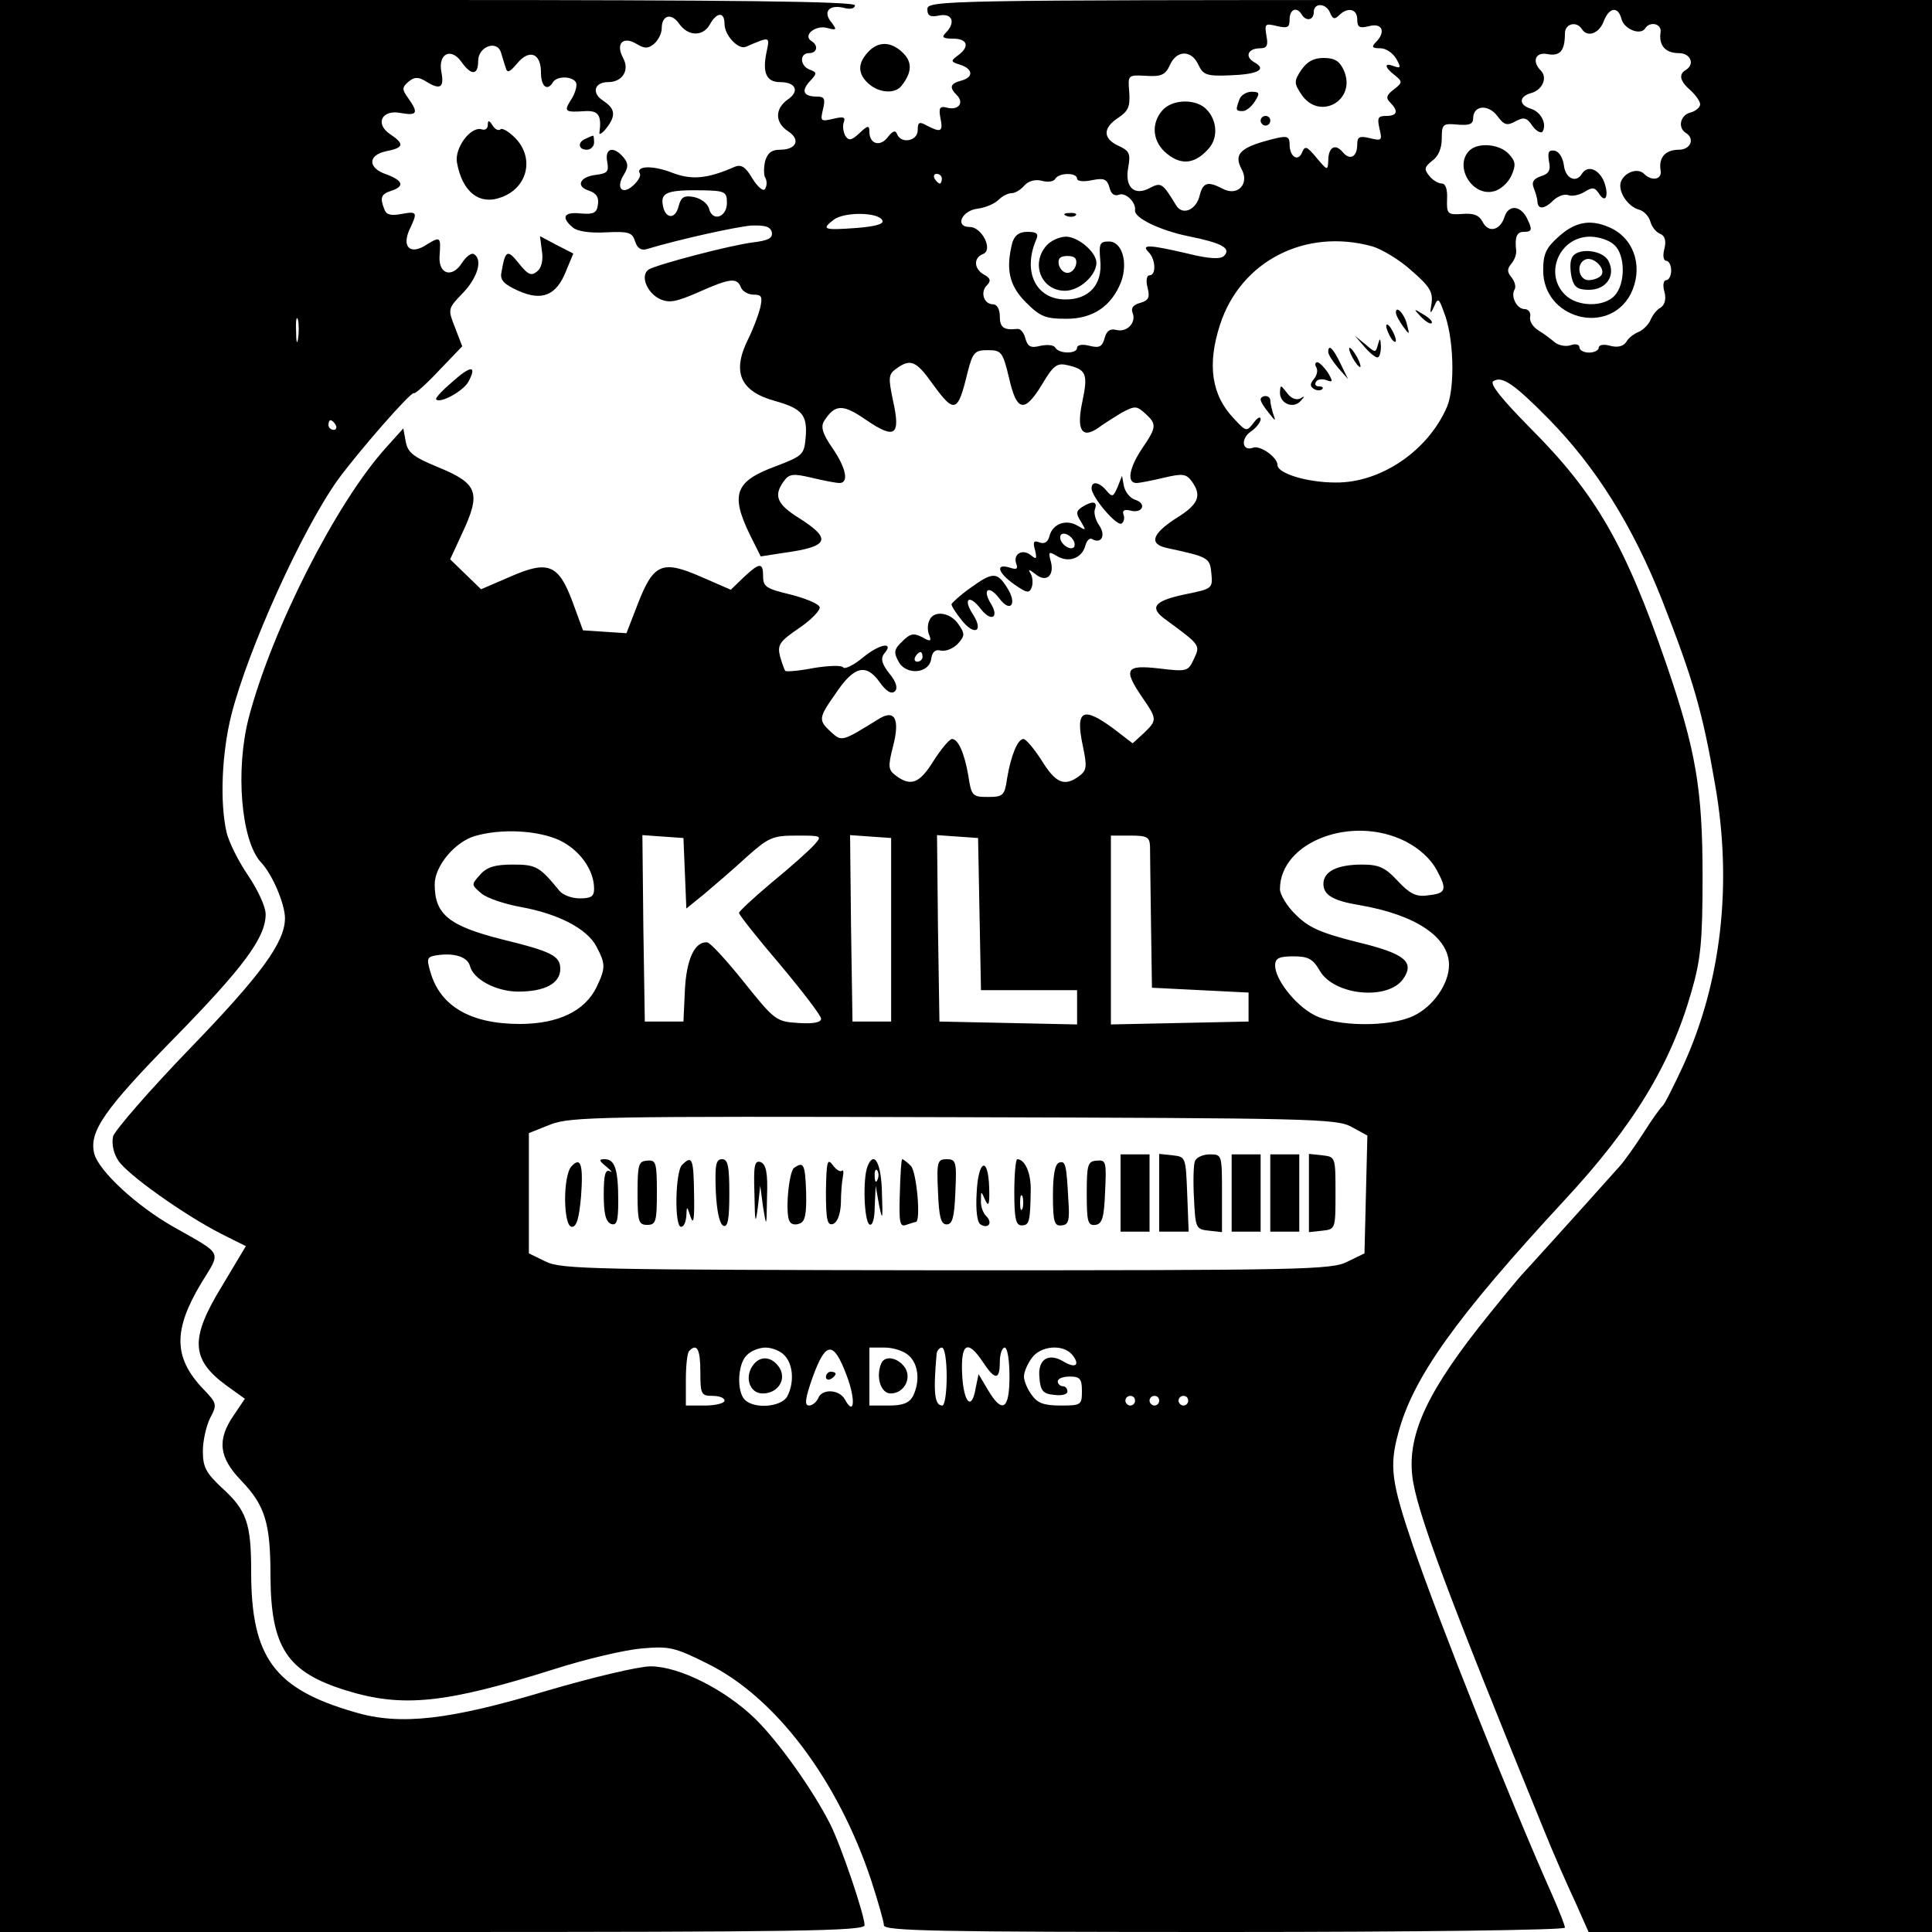 <?xml version="1.0" standalone="no"?>
<!DOCTYPE svg PUBLIC "-//W3C//DTD SVG 20010904//EN"
 "http://www.w3.org/TR/2001/REC-SVG-20010904/DTD/svg10.dtd">
<svg version="1.0" xmlns="http://www.w3.org/2000/svg"
 width="400pt" height="400pt" viewBox="0 0 400 400"
 preserveAspectRatio="xMidYMid meet">
<g transform="translate(0,400) scale(0.1,-0.1)"
fill="#000000" stroke="none">
<path d="M0 2000 l0 -2000 895 0 c752 0 895 2 895 14 0 21 -48 163 -71 209
-36 71 -106 170 -156 219 -62 60 -157 108 -216 108 -25 0 -121 -23 -213 -50
-203 -61 -305 -73 -399 -45 -167 48 -215 113 -215 291 0 100 -9 127 -61 174
-33 31 -39 43 -39 76 0 21 7 52 15 68 15 28 14 31 -14 60 -62 65 -63 122 -4
220 41 67 46 57 -58 116 -76 43 -155 116 -164 152 -11 45 21 91 166 239 143
146 189 208 189 256 0 16 -16 50 -36 80 -20 29 -40 69 -45 90 -14 62 -10 163
10 243 35 137 146 382 220 486 43 59 153 185 158 180 2 -2 26 19 52 47 l48 50
-15 39 c-15 38 -15 39 16 71 31 32 42 70 23 81 -5 3 -16 -5 -25 -19 -20 -31
-48 -23 -46 14 3 41 2 42 -26 25 -34 -23 -53 -6 -36 31 17 36 16 38 -17 32
-21 -4 -31 -2 -35 9 -10 25 -7 32 14 39 28 9 25 21 -10 34 -39 13 -39 40 0 48
36 7 38 15 8 35 -33 22 -17 52 22 44 34 -6 37 0 15 31 -13 18 -13 22 1 34 12
10 20 10 35 1 30 -19 39 -14 33 18 -8 39 20 53 42 21 20 -28 34 -27 34 3 0 29
38 44 47 18 3 -9 7 -24 10 -32 3 -12 8 -10 24 9 25 30 49 21 49 -19 0 -29 13
-40 25 -20 9 14 43 12 48 -2 2 -7 -3 -23 -11 -35 -15 -24 -13 -26 31 -23 26 1
33 -9 28 -45 -1 -5 6 -1 14 9 21 27 19 41 -7 58 -24 16 -17 38 11 38 30 0 45
25 31 50 -16 30 0 46 28 29 17 -10 23 -10 36 0 9 8 16 22 16 32 0 28 20 33 36
10 19 -27 50 -27 64 -1 14 25 30 26 30 1 0 -24 28 -54 44 -48 51 22 50 22 43
-11 -9 -43 0 -62 28 -62 33 0 41 -19 16 -36 -27 -19 -27 -48 1 -66 26 -17 17
-38 -17 -38 -18 0 -26 -7 -31 -24 -3 -14 -3 -30 1 -35 3 -6 3 -16 -1 -22 -3
-6 -14 2 -26 21 -14 24 -23 30 -36 25 -59 -26 -91 -28 -132 -12 -39 15 -75 14
-65 -3 2 -4 -4 -15 -14 -24 -23 -21 -37 -5 -19 23 9 15 9 23 -1 35 -20 24 -39
20 -34 -8 4 -21 1 -25 -23 -28 -34 -4 -43 -24 -14 -33 15 -5 20 -14 18 -28 -2
-18 -9 -21 -35 -19 -36 4 -42 -8 -17 -29 9 -8 36 -12 69 -10 47 2 54 0 60 -19
4 -13 12 -19 23 -16 70 21 184 46 217 49 29 1 40 -2 43 -14 2 -12 -7 -17 -40
-21 -47 -6 -196 -45 -215 -56 -18 -12 -4 -48 23 -61 20 -9 34 -6 80 14 65 29
80 31 88 10 3 -8 15 -15 26 -15 17 0 19 -4 14 -27 -4 -16 -15 -45 -25 -65 -34
-68 -17 -108 55 -128 57 -16 68 -29 64 -76 -3 -35 -6 -38 -61 -59 -85 -31 -95
-58 -55 -141 l23 -46 45 7 c96 13 104 28 35 72 -47 29 -54 47 -32 77 11 15 19
16 57 7 25 -6 51 -11 58 -11 20 0 14 31 -15 73 -20 29 -24 43 -17 55 23 36 39
36 88 2 59 -40 71 -32 55 40 -10 48 -10 55 7 67 29 21 41 16 75 -32 45 -62 52
-60 72 23 11 43 15 47 42 47 28 0 31 -3 44 -57 16 -71 32 -74 69 -13 23 39 31
44 52 39 39 -9 43 -18 31 -75 -13 -60 -1 -79 34 -54 11 8 33 22 48 31 27 14
30 14 48 -2 24 -22 24 -28 -6 -72 -27 -40 -33 -72 -12 -72 6 0 32 5 57 11 38
9 46 8 57 -7 22 -30 15 -48 -32 -77 -51 -33 -57 -54 -17 -62 84 -18 87 -20 90
-52 3 -31 2 -32 -52 -43 -68 -14 -78 -28 -41 -54 71 -52 70 -52 57 -80 -12
-26 -14 -27 -72 -20 -70 8 -75 -1 -35 -60 31 -45 31 -47 3 -74 l-23 -21 -39
30 c-65 48 -80 39 -64 -36 9 -43 8 -50 -8 -62 -30 -22 -48 -15 -77 32 -16 25
-33 45 -38 45 -12 0 -26 -34 -34 -82 -5 -35 -8 -38 -40 -38 -31 0 -34 2 -40
43 -8 47 -21 77 -34 77 -5 0 -22 -20 -38 -45 -29 -47 -47 -54 -78 -31 -16 12
-17 18 -6 61 15 58 3 78 -32 55 -73 -45 -74 -46 -96 -26 -27 25 -27 29 9 80
38 57 63 63 91 24 14 -20 25 -26 32 -19 6 6 3 19 -12 37 -15 19 -18 30 -11 40
23 26 -8 22 -43 -7 -19 -16 -38 -25 -41 -21 -3 5 -30 4 -61 -1 -30 -6 -57 -8
-59 -6 -2 2 -7 16 -11 30 -6 24 -1 31 40 59 25 17 44 37 42 43 -2 7 -29 18
-60 26 -50 12 -57 16 -57 37 0 30 -7 30 -40 -1 l-27 -26 -62 27 c-80 35 -98
27 -130 -55 l-24 -62 -45 3 -45 3 -22 60 c-29 77 -50 86 -131 50 l-58 -25 -32
31 -32 31 24 52 c41 87 34 105 -52 140 -48 20 -60 29 -64 52 l-5 27 -36 -40
c-103 -114 -236 -376 -284 -559 -28 -108 -16 -254 25 -299 24 -25 50 -87 50
-116 0 -50 -50 -118 -197 -270 -84 -87 -155 -169 -159 -182 -3 -16 1 -35 11
-50 19 -29 136 -112 212 -151 l52 -26 -49 -82 c-67 -109 -65 -152 8 -206 l39
-28 -23 -34 c-35 -51 -31 -87 15 -135 50 -52 61 -88 61 -199 1 -147 34 -198
157 -236 117 -36 205 -27 433 45 63 20 143 39 178 42 57 5 68 3 136 -31 141
-69 271 -241 340 -450 14 -43 26 -85 26 -92 0 -12 111 -14 705 -14 397 0 705
4 705 9 0 5 -12 35 -26 67 -84 188 -235 567 -289 725 -44 130 -49 163 -30 232
30 114 119 239 344 482 143 154 220 281 263 432 19 66 23 102 23 238 0 182
-14 262 -75 440 -85 247 -146 353 -282 489 -60 61 -85 92 -76 97 18 11 42 -5
115 -79 97 -99 173 -220 234 -374 65 -166 84 -232 110 -383 36 -205 13 -408
-66 -581 -20 -43 -39 -81 -43 -84 -4 -3 -22 -28 -39 -55 -18 -28 -40 -59 -50
-70 -101 -113 -199 -221 -203 -225 -3 -3 -33 -39 -66 -80 -127 -157 -170 -247
-160 -336 8 -71 73 -244 271 -729 20 -50 50 -118 66 -152 l28 -63 356 0 355 0
0 2000 0 2000 -1040 0 c-1008 0 -1040 -1 -1040 -19 0 -14 6 -17 25 -13 27 5
34 -15 13 -36 -9 -9 -6 -12 15 -12 31 0 35 -17 10 -35 -15 -11 -15 -13 5 -19
27 -9 28 -26 2 -33 -23 -6 -25 -14 -9 -30 16 -16 3 -32 -20 -26 -15 4 -18 0
-14 -21 6 -29 1 -31 -28 -16 -16 9 -19 7 -19 -10 0 -22 -35 -29 -43 -7 -3 8
-9 6 -19 -7 -16 -21 -38 -14 -38 11 0 14 -3 14 -21 -3 -16 -15 -22 -16 -29 -5
-4 8 -6 20 -3 28 4 11 -1 12 -22 7 -26 -6 -27 -5 -21 20 5 21 3 26 -12 26 -28
0 -34 11 -16 31 16 17 16 19 0 25 -20 8 -21 34 -1 34 17 0 20 16 5 25 -19 12
9 34 33 27 19 -5 20 -4 9 11 -19 22 -6 38 24 31 14 -4 24 -2 24 5 0 8 -244 11
-885 11 l-885 0 0 -2000z m2754 1973 c5 -12 9 -14 18 -5 18 18 38 14 38 -8 0
-17 5 -19 25 -14 27 7 35 -12 13 -34 -9 -9 -7 -12 10 -12 12 0 26 -10 33 -22
10 -18 9 -20 -5 -15 -21 8 -20 -2 2 -19 16 -13 16 -15 -2 -29 -16 -12 -17 -18
-8 -27 18 -18 15 -28 -8 -28 -17 0 -19 -4 -14 -26 6 -25 5 -26 -20 -20 -21 5
-26 3 -26 -13 0 -26 -15 -34 -30 -16 -16 19 -30 10 -30 -18 -1 -21 -2 -20 -24
6 -20 24 -24 26 -30 12 -8 -21 -26 -10 -26 16 0 16 -5 18 -27 13 -75 -18 -90
-32 -72 -65 16 -30 -9 -56 -39 -40 -31 16 -41 14 -48 -13 -7 -31 -36 -43 -49
-21 -28 46 -31 48 -54 36 -33 -18 -53 2 -45 43 5 28 2 34 -20 44 -33 15 -33
37 -1 58 21 14 25 23 23 53 -3 36 -3 36 35 34 31 -2 40 2 49 22 14 32 45 32
59 1 10 -21 17 -24 65 -22 58 2 78 12 51 27 -21 12 -13 29 12 29 14 0 17 6 13
26 -4 25 -3 26 22 20 22 -5 26 -3 26 14 0 21 15 27 25 10 9 -15 25 -12 25 5 0
20 26 19 34 -2z m603 -12 c5 -21 39 -35 49 -20 10 16 35 10 32 -8 -4 -27 10
-43 38 -43 24 0 34 -23 14 -35 -15 -9 -12 -23 10 -42 11 -10 20 -23 20 -29 0
-6 -9 -14 -20 -17 -21 -5 -27 -31 -10 -42 20 -12 10 -35 -14 -35 -28 0 -42
-16 -38 -42 4 -20 -18 -24 -34 -8 -13 13 -40 4 -48 -16 -7 -19 13 -51 37 -58
10 -2 21 -14 24 -25 3 -11 12 -22 20 -25 10 -4 13 -14 9 -31 -4 -14 -2 -25 4
-25 5 0 10 -9 10 -20 0 -11 -5 -20 -10 -20 -6 0 -8 -10 -4 -24 4 -15 1 -27 -8
-33 -8 -4 -17 -16 -21 -26 -4 -9 -15 -20 -24 -24 -10 -4 -22 -13 -26 -21 -6
-9 -18 -12 -33 -8 -14 4 -24 2 -24 -4 0 -5 -9 -10 -20 -10 -11 0 -20 5 -20 11
0 6 -8 8 -19 4 -10 -3 -25 0 -33 7 -8 7 -23 18 -33 24 -11 7 -19 19 -17 28 2
9 -4 16 -11 16 -17 0 -30 27 -21 41 3 6 0 16 -6 24 -10 12 -10 18 -1 29 7 8
11 20 10 28 -3 27 1 38 16 38 18 0 18 5 5 31 -14 24 -37 25 -45 0 -9 -28 -33
-34 -45 -11 -8 15 -19 19 -43 17 -30 -2 -32 0 -31 31 1 20 -3 32 -11 32 -7 0
-19 7 -26 16 -11 14 -10 18 6 31 13 9 20 26 20 46 0 30 2 32 33 29 24 -2 32 1
32 13 0 27 31 30 50 5 14 -19 20 -21 38 -11 17 9 23 8 35 -10 8 -11 18 -16 21
-11 9 16 -4 41 -25 47 -25 8 -24 25 0 32 24 6 36 32 21 47 -19 19 -11 39 14
34 26 -5 36 7 36 43 0 20 24 26 35 9 11 -18 35 -10 45 15 11 30 30 33 37 6z
m-1407 -331 c0 -5 -2 -10 -4 -10 -3 0 -8 5 -11 10 -3 6 -1 10 4 10 6 0 11 -4
11 -10z m280 0 c0 -5 13 -7 31 -3 25 5 31 2 36 -15 3 -13 10 -19 20 -15 14 5
35 -16 33 -32 -3 -16 52 -42 110 -54 70 -14 90 -25 74 -41 -7 -7 -31 -6 -75 5
-81 19 -97 19 -81 3 15 -15 16 -48 2 -48 -6 0 -8 -11 -4 -26 5 -20 2 -26 -15
-31 -15 -4 -20 -11 -16 -21 8 -20 -12 -41 -34 -35 -13 3 -20 -2 -24 -17 -5
-18 -11 -21 -31 -16 -15 4 -26 2 -26 -4 0 -13 -37 -13 -45 0 -3 6 -17 7 -31 4
-20 -5 -26 -2 -31 15 -3 12 -10 21 -17 20 -28 -3 -36 3 -36 26 0 15 -6 25 -14
25 -19 0 -27 25 -13 39 9 9 8 15 -5 22 -22 12 -23 35 -3 43 22 8 -2 56 -27 56
-32 0 -17 34 16 38 16 2 35 10 43 18 8 8 20 14 27 14 8 0 19 7 27 16 8 9 21
13 35 10 13 -4 26 -2 29 4 8 13 45 13 45 0z m-725 -50 c0 -30 -30 -40 -37 -12
-3 11 -17 21 -31 24 -21 4 -27 0 -32 -19 -7 -29 -29 -26 -33 4 -4 25 12 30 83
29 46 -1 50 -3 50 -26z m322 -37 c3 -7 -16 -12 -54 -15 -68 -5 -73 -3 -47 17
22 17 95 16 101 -2z m1014 -53 c20 -6 57 -28 81 -50 37 -32 45 -44 42 -67 -4
-23 -3 -25 5 -8 8 19 10 18 20 -10 21 -51 24 -156 7 -197 -39 -91 -137 -158
-231 -157 -59 0 -120 19 -120 36 0 16 -36 42 -51 36 -22 -8 -26 18 -5 33 12 8
21 20 21 26 0 7 -7 3 -15 -8 -14 -18 -15 -18 -40 9 -47 49 -56 112 -29 195 43
132 177 200 315 162z m-2224 -192 c-2 -13 -4 -5 -4 17 -1 22 1 32 4 23 2 -10
2 -28 0 -40z m78 -178 c3 -5 1 -10 -4 -10 -6 0 -11 5 -11 10 0 6 2 10 4 10 3
0 8 -4 11 -10z m462 -859 c43 -20 73 -62 73 -101 0 -16 -6 -20 -30 -20 -16 0
-35 7 -42 16 -41 50 -48 54 -96 54 -37 0 -54 -5 -68 -21 -19 -21 -18 -21 3
-39 12 -10 49 -22 82 -28 77 -14 137 -45 156 -82 19 -36 19 -44 0 -84 -24 -49
-79 -76 -159 -76 -102 0 -165 37 -185 108 -8 27 -7 31 12 34 37 6 65 -3 70
-22 7 -28 55 -53 100 -53 55 0 87 17 87 47 0 27 -18 36 -120 61 -111 28 -140
52 -140 114 0 38 42 88 83 100 54 16 129 12 174 -8z m1753 -3 c29 -15 52 -36
65 -60 22 -41 19 -48 -21 -52 -22 -3 -36 4 -60 30 -26 28 -39 34 -74 34 -51 0
-80 -14 -80 -40 0 -23 20 -35 75 -44 116 -20 185 -66 185 -124 0 -39 -33 -86
-73 -105 -49 -24 -161 -23 -207 2 -38 20 -80 73 -80 102 0 15 8 19 38 19 30 0
40 -5 54 -29 29 -52 141 -63 173 -18 25 36 3 53 -97 77 -75 19 -99 30 -125 56
-18 17 -33 42 -33 53 0 98 149 155 260 99z m-1492 -66 l3 -73 37 30 c20 17 60
51 87 76 46 41 54 45 104 45 53 0 54 0 36 -20 -10 -11 -49 -46 -87 -77 -37
-31 -68 -60 -68 -63 0 -4 38 -52 85 -107 47 -56 85 -106 85 -112 0 -8 -16 -11
-47 -9 -46 3 -49 5 -113 85 -36 45 -70 82 -76 82 -26 2 -43 -36 -46 -99 l-3
-65 -40 0 -40 0 -3 193 -2 193 42 -3 43 -3 3 -73z m427 -117 l0 -190 -40 0
-40 0 -3 193 -2 193 42 -3 43 -3 0 -190z m183 33 l3 -158 99 0 100 0 0 -35 0
-36 -142 3 -143 3 -3 193 -2 193 42 -3 43 -3 3 -157z m353 140 c0 -13 1 -84 2
-158 l2 -135 100 -5 100 -5 0 -30 0 -30 -142 -3 -143 -3 0 196 0 195 40 0 c35
0 40 -3 41 -22z m417 -581 l33 -18 -3 -122 -3 -122 -35 -17 c-32 -17 -93 -18
-830 -18 -729 1 -798 2 -830 18 l-35 17 0 125 0 124 45 18 c42 16 105 17 835
15 738 -2 792 -3 823 -20z m-1348 -507 c0 -47 2 -50 25 -50 14 0 25 -4 25 -10
0 -5 -18 -10 -40 -10 l-40 0 0 53 c0 30 3 57 7 60 16 17 23 3 23 -43z m174 34
c18 -18 21 -56 6 -85 -12 -22 -68 -27 -88 -7 -17 17 -15 74 4 92 8 9 26 16 39
16 13 0 31 -7 39 -16z m129 -42 c19 -50 16 -86 -4 -49 -12 21 -48 22 -55 2 -4
-8 -12 -15 -19 -15 -10 0 -8 15 8 60 27 74 43 74 70 2z m129 41 c20 -18 23
-54 8 -84 -8 -14 -21 -19 -50 -19 l-40 0 0 60 0 60 32 0 c17 0 40 -7 50 -17z
m78 -43 c0 -33 -4 -60 -9 -60 -16 0 -19 26 -12 105 0 8 6 15 11 15 6 0 10 -27
10 -60z m75 30 c25 -38 35 -38 35 0 0 17 5 30 10 30 6 0 10 -27 10 -60 0 -69
-15 -78 -45 -27 l-19 32 -6 -29 c-8 -48 -25 -31 -28 29 -3 64 11 73 43 25z
m185 15 c17 -21 7 -29 -18 -14 -31 19 -54 5 -50 -33 2 -28 8 -34 31 -36 15 -2
27 1 27 7 0 6 -4 11 -10 11 -5 0 -10 5 -10 10 0 6 11 10 25 10 21 0 25 -5 25
-30 0 -29 -2 -30 -44 -30 -35 0 -48 5 -60 22 -9 12 -16 29 -16 38 0 9 7 26 16
38 18 26 65 30 84 7z m130 -95 c0 -5 -4 -10 -10 -10 -5 0 -10 5 -10 10 0 6 5
10 10 10 6 0 10 -4 10 -10z m50 0 c0 -5 -4 -10 -10 -10 -5 0 -10 5 -10 10 0 6
5 10 10 10 6 0 10 -4 10 -10z m60 0 c0 -5 -4 -10 -10 -10 -5 0 -10 5 -10 10 0
6 5 10 10 10 6 0 10 -4 10 -10z"/>
<path d="M2694 3855 c-15 -23 -15 -27 0 -50 38 -57 116 -12 88 50 -9 19 -19
25 -42 25 -21 0 -34 -8 -46 -25z"/>
<path d="M2566 3794 c-8 -22 -8 -24 7 -24 7 0 18 9 25 20 11 17 10 20 -7 20
-10 0 -22 -7 -25 -16z"/>
<path d="M2407 3772 c-25 -28 -21 -67 10 -91 30 -24 58 -20 86 12 21 24 16 64
-10 85 -24 18 -67 15 -86 -6z"/>
<path d="M2610 3750 c0 -5 5 -10 10 -10 6 0 10 5 10 10 0 6 -4 10 -10 10 -5 0
-10 -4 -10 -10z"/>
<path d="M3042 3688 c-32 -32 6 -96 51 -84 13 3 29 17 36 32 10 22 9 30 -5 45
-19 21 -64 25 -82 7z"/>
<path d="M3207 3666 c4 -18 0 -26 -17 -31 -15 -5 -19 -12 -15 -23 4 -10 8 -23
8 -29 1 -18 15 -16 34 3 9 8 22 13 30 10 7 -3 23 0 34 7 16 10 21 9 29 -3 14
-23 22 -6 11 24 -11 26 -34 35 -46 16 -12 -20 -34 -9 -37 17 -2 16 -10 29 -19
31 -13 2 -15 -3 -12 -22z"/>
<path d="M3228 3511 c-27 -24 -33 -36 -33 -71 0 -100 135 -136 181 -49 26 52
10 110 -37 135 -42 21 -75 17 -111 -15z m114 -18 c23 -20 24 -80 1 -105 -22
-24 -77 -24 -103 2 -44 44 -11 120 52 120 17 0 40 -7 50 -17z"/>
<path d="M3254 3465 c-4 -8 -3 -26 0 -40 5 -20 13 -25 36 -25 36 0 56 30 40
60 -13 24 -68 28 -76 5z m62 -34 c-4 -6 -16 -11 -27 -11 -21 0 -27 35 -6 43
16 6 41 -18 33 -32z"/>
<path d="M2208 3553 c7 -3 16 -2 19 1 4 3 -2 6 -13 5 -11 0 -14 -3 -6 -6z"/>
<path d="M2096 3498 c-14 -55 -7 -89 28 -124 30 -30 41 -34 84 -34 55 0 93 26
113 76 15 41 2 84 -25 84 -19 0 -21 -4 -18 -39 5 -50 -23 -81 -72 -81 -61 0
-89 57 -61 123 6 13 2 17 -18 17 -17 0 -26 -7 -31 -22z"/>
<path d="M2167 3492 c-34 -38 -11 -94 38 -94 30 0 65 32 65 58 0 22 -38 54
-63 54 -13 0 -31 -8 -40 -18z m61 -39 c-2 -10 -10 -18 -18 -18 -8 0 -16 8 -18
18 -2 12 3 17 18 17 15 0 20 -5 18 -17z"/>
<path d="M2890 3353 c0 -5 7 -18 15 -29 13 -18 14 -18 8 4 -5 22 -23 41 -23
25z"/>
<path d="M2942 3344 c10 -10 20 -16 22 -13 3 3 -5 11 -17 18 -21 13 -21 12 -5
-5z"/>
<path d="M2870 3325 c0 -5 5 -17 10 -25 5 -8 10 -10 10 -5 0 6 -5 17 -10 25
-5 8 -10 11 -10 5z"/>
<path d="M2824 3283 c11 -13 23 -23 28 -23 4 0 7 10 7 23 -1 18 -2 18 -6 4 -5
-18 -5 -18 -26 0 l-22 18 19 -22z"/>
<path d="M2750 3271 c0 -5 9 -19 20 -32 l21 -24 -16 33 c-15 31 -25 41 -25 23z"/>
<path d="M2800 3260 c6 -11 13 -20 16 -20 2 0 0 9 -6 20 -6 11 -13 20 -16 20
-2 0 0 -9 6 -20z"/>
<path d="M2725 3240 c4 -6 2 -17 -5 -25 -8 -10 -8 -15 0 -20 6 -4 14 -4 17 -1
4 3 1 6 -6 6 -7 0 -10 4 -6 10 3 5 13 6 21 3 14 -5 14 -3 3 16 -8 11 -17 21
-22 21 -4 0 -5 -5 -2 -10z"/>
<path d="M2650 3187 c0 -23 28 -34 43 -17 9 10 9 11 -1 5 -8 -4 -19 0 -27 11
-14 18 -14 18 -15 1z"/>
<path d="M2610 3173 c0 -5 8 -17 17 -28 14 -18 15 -18 9 -2 -3 10 -6 23 -6 28
0 5 -4 9 -10 9 -5 0 -10 -3 -10 -7z"/>
<path d="M2320 1530 l0 -80 30 0 30 0 0 80 0 80 -30 0 -30 0 0 -80z"/>
<path d="M2400 1531 l0 -81 30 0 31 0 -3 78 c-3 76 -3 77 -30 80 l-28 3 0 -80z"/>
<path d="M2474 1596 c-3 -7 -4 -42 -2 -77 3 -62 4 -64 31 -67 l27 -3 0 80 c0
80 0 81 -25 81 -14 0 -28 -6 -31 -14z"/>
<path d="M2550 1530 l0 -80 30 0 30 0 0 80 0 80 -30 0 -30 0 0 -80z"/>
<path d="M2630 1530 l0 -80 30 0 30 0 0 80 0 80 -30 0 -30 0 0 -80z"/>
<path d="M2710 1530 l0 -81 28 3 c27 3 27 4 27 78 0 74 0 75 -27 78 l-28 3 0
-81z"/>
<path d="M1183 1585 c-18 -20 -17 -125 1 -125 10 0 15 18 19 63 5 67 -1 83
-20 62z"/>
<path d="M1256 1584 c10 -8 13 -13 7 -9 -10 5 -13 -8 -13 -48 0 -40 4 -56 15
-61 12 -4 15 5 15 48 0 65 -7 86 -28 86 -13 0 -12 -3 4 -16z"/>
<path d="M1320 1530 c0 -59 2 -66 20 -66 18 0 20 7 20 68 0 61 -2 67 -20 65
-18 -1 -20 -8 -20 -67z"/>
<path d="M1412 1588 c-14 -14 -16 -128 -2 -128 6 0 10 10 11 23 1 21 1 21 9
-3 6 -17 8 -3 7 48 -1 74 -4 81 -25 60z"/>
<path d="M1482 1533 c2 -42 8 -68 16 -71 9 -3 12 15 12 67 0 57 -3 71 -15 71
-13 0 -15 -12 -13 -67z"/>
<path d="M1562 1527 c1 -59 2 -64 7 -27 l5 45 6 -45 c7 -43 7 -41 8 21 2 51
-2 68 -13 73 -13 4 -15 -6 -13 -67z"/>
<path d="M1710 1533 c0 -60 3 -71 15 -67 9 4 15 20 16 43 0 20 2 44 4 54 2 11
1 16 -2 13 -3 -3 -12 2 -19 12 -11 15 -13 7 -14 -55z"/>
<path d="M1796 1585 c-10 -26 -7 -113 4 -120 6 -4 11 11 11 37 l2 43 7 -40 c7
-34 8 -31 6 24 -1 62 -16 91 -30 56z m21 -27 c-3 -8 -6 -5 -6 6 -1 11 2 17 5
13 3 -3 4 -12 1 -19z"/>
<path d="M1863 1529 c-2 -60 0 -70 13 -65 9 3 18 6 20 6 11 0 2 103 -10 116
-8 8 -16 14 -18 14 -2 0 -4 -32 -5 -71z"/>
<path d="M1942 1533 c2 -53 6 -68 18 -68 12 0 16 15 18 68 3 62 1 67 -18 67
-19 0 -21 -5 -18 -67z"/>
<path d="M2100 1532 c0 -54 3 -69 15 -69 16 0 18 7 19 72 1 36 -12 65 -28 65
-3 0 -6 -31 -6 -68z m17 -34 c-3 -7 -5 -2 -5 12 0 14 2 19 5 13 2 -7 2 -19 0
-25z"/>
<path d="M2193 1593 c-9 -3 -13 -26 -13 -68 0 -55 3 -64 18 -62 14 1 17 9 14
51 -4 76 -6 83 -19 79z"/>
<path d="M2250 1529 c0 -58 2 -67 18 -65 14 2 18 15 20 69 3 61 2 66 -17 64
-19 -1 -21 -8 -21 -68z"/>
<path d="M1644 1582 c-11 -8 -19 -96 -9 -111 3 -6 12 -8 21 -4 11 4 14 20 13
64 -2 59 -5 65 -25 51z"/>
<path d="M2022 1529 c-2 -34 1 -60 8 -64 16 -10 26 3 12 17 -7 7 -12 21 -11
33 0 20 0 20 9 0 7 -15 9 -8 8 26 -2 67 -23 58 -26 -12z"/>
<path d="M1561 1176 c-21 -25 -10 -61 18 -61 31 0 50 28 35 53 -15 23 -38 26
-53 8z"/>
<path d="M1710 1149 c0 -5 5 -7 10 -4 6 3 10 8 10 11 0 2 -4 4 -10 4 -5 0 -10
-5 -10 -11z"/>
<path d="M1824 1176 c-11 -28 0 -61 20 -61 27 0 44 30 30 53 -15 22 -43 27
-50 8z"/>
<path d="M1797 3892 c-22 -24 -21 -45 1 -65 22 -20 56 -22 69 -4 21 27 22 48
3 67 -25 25 -52 25 -73 2z"/>
<path d="M1010 3742 c0 -8 -5 -12 -12 -10 -23 8 -57 -38 -52 -68 11 -62 47
-90 93 -72 54 20 68 82 27 123 -13 13 -27 21 -30 17 -4 -3 -11 0 -16 8 -7 11
-10 12 -10 2z"/>
<path d="M1213 3713 c-18 -7 -16 -23 2 -23 8 0 15 7 15 15 0 8 -1 15 -2 14 -2
0 -9 -3 -15 -6z"/>
<path d="M1122 3480 c3 -19 -1 -35 -10 -42 -12 -10 -19 -7 -38 17 -24 30 -28
27 -36 -20 -3 -15 6 -24 35 -37 49 -22 79 -10 99 41 l15 36 -35 18 -34 18 4
-31z"/>
<path d="M936 3209 c-20 -17 -35 -33 -33 -36 9 -9 57 18 67 37 18 34 5 34 -34
-1z"/>
<path d="M2314 2992 c-9 -21 -11 -22 -23 -8 -15 18 -31 21 -31 5 0 -18 52 -79
62 -73 5 3 7 12 4 19 -3 8 2 11 14 8 25 -7 35 14 11 22 -11 3 -21 16 -24 28
l-4 22 -9 -23z"/>
<path d="M2240 2950 c-12 -8 -13 -13 -2 -30 11 -19 11 -19 -6 -9 -24 15 -52 5
-59 -20 -3 -13 -10 -18 -21 -14 -12 5 -14 1 -9 -16 4 -18 3 -20 -8 -11 -18 15
-38 3 -31 -17 4 -11 1 -13 -14 -8 -30 9 -24 -11 10 -35 26 -18 31 -19 36 -6 3
8 2 21 -2 28 -6 10 -4 10 9 0 22 -19 40 -5 33 24 -6 22 -5 23 12 13 24 -15 52
-5 59 21 3 11 9 17 14 14 19 -11 29 7 15 28 -8 11 -12 27 -9 34 6 16 -5 18
-27 4z m-16 -82 c-3 -5 -12 -4 -20 3 -7 6 -11 15 -8 21 3 5 12 4 20 -3 7 -6
11 -15 8 -21z"/>
<path d="M2008 2782 c-21 -15 -37 -30 -38 -33 0 -4 9 -18 21 -33 26 -33 46
-24 24 11 -22 33 -9 44 15 13 22 -29 40 -19 21 11 -18 30 -3 38 18 10 24 -32
38 -10 15 24 -20 31 -29 31 -76 -3z"/>
<path d="M1924 2715 c-4 -8 -4 -22 0 -30 5 -13 2 -14 -15 -4 -18 9 -25 7 -41
-9 -17 -16 -18 -23 -8 -41 15 -30 64 -26 68 5 2 15 9 20 20 17 10 -2 25 4 35
14 15 17 15 21 1 41 -17 25 -52 29 -60 7z m-14 -75 c0 -5 -5 -10 -11 -10 -5 0
-7 5 -4 10 3 6 8 10 11 10 2 0 4 -4 4 -10z"/>
</g>
</svg>
